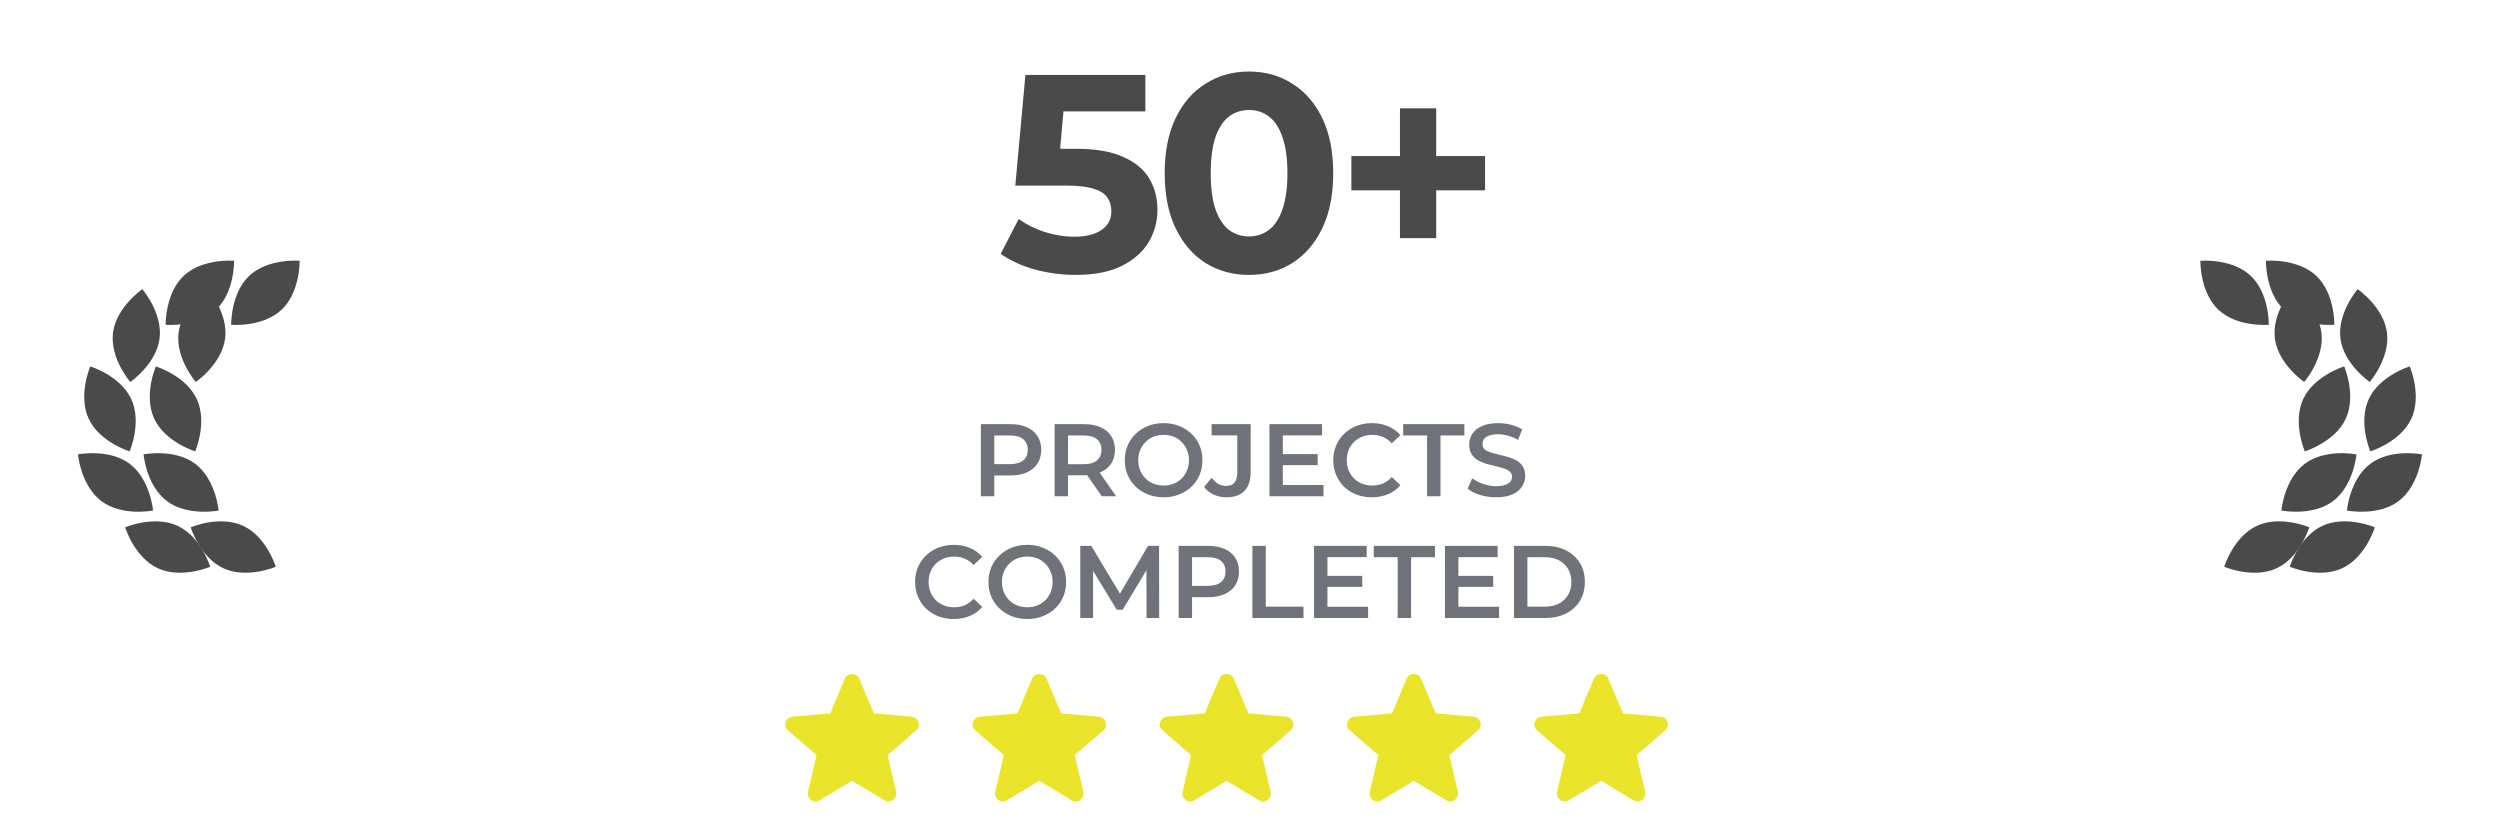 <svg width="267" height="89" viewBox="0 0 267 89" fill="none" xmlns="http://www.w3.org/2000/svg">
<path d="M12.073 35.519C11.718 38.255 13.913 40.795 13.913 40.795C13.913 40.795 16.685 38.899 17.041 36.162C17.396 33.422 15.2 30.884 15.2 30.884C15.2 30.884 12.43 32.782 12.073 35.519ZM9.471 44.717C10.631 47.222 13.845 48.205 13.845 48.205C13.845 48.205 15.178 45.127 14.018 42.622C12.858 40.117 9.643 39.132 9.643 39.132C9.643 39.132 8.31 42.212 9.471 44.717ZM10.838 53.525C13.051 55.18 16.348 54.524 16.348 54.524C16.348 54.524 16.055 51.182 13.841 49.527C11.628 47.872 8.331 48.529 8.331 48.529C8.331 48.529 8.625 51.87 10.838 53.525ZM16.853 60.689C19.361 61.852 22.451 60.53 22.451 60.53C22.451 60.53 21.473 57.322 18.965 56.157C16.456 54.994 13.368 56.317 13.368 56.317C13.368 56.317 14.345 59.525 16.853 60.689ZM19.633 29.447C17.616 31.335 17.693 34.687 17.693 34.687C17.693 34.687 21.043 34.98 23.06 33.092C25.076 31.204 25 27.85 25 27.85C25 27.85 21.65 27.559 19.633 29.447Z" fill="#4B4A4A"/>
<path d="M19.073 35.519C18.718 38.255 20.913 40.795 20.913 40.795C20.913 40.795 23.685 38.899 24.041 36.162C24.396 33.422 22.2 30.884 22.2 30.884C22.2 30.884 19.43 32.782 19.073 35.519ZM16.471 44.717C17.631 47.222 20.845 48.205 20.845 48.205C20.845 48.205 22.178 45.127 21.018 42.622C19.858 40.117 16.643 39.132 16.643 39.132C16.643 39.132 15.31 42.212 16.471 44.717ZM17.838 53.525C20.051 55.18 23.348 54.524 23.348 54.524C23.348 54.524 23.055 51.182 20.841 49.527C18.628 47.872 15.331 48.529 15.331 48.529C15.331 48.529 15.625 51.87 17.838 53.525ZM23.853 60.689C26.361 61.852 29.451 60.53 29.451 60.53C29.451 60.53 28.473 57.322 25.965 56.157C23.456 54.994 20.368 56.317 20.368 56.317C20.368 56.317 21.345 59.525 23.853 60.689ZM26.633 29.447C24.616 31.335 24.693 34.687 24.693 34.687C24.693 34.687 28.043 34.98 30.06 33.092C32.076 31.204 32 27.85 32 27.85C32 27.85 28.65 27.559 26.633 29.447Z" fill="#4B4A4A"/>
<path d="M114.885 29.36C113.425 29.36 111.975 29.17 110.535 28.79C109.115 28.39 107.895 27.83 106.875 27.11L108.795 23.39C109.595 23.97 110.515 24.43 111.555 24.77C112.615 25.11 113.685 25.28 114.765 25.28C115.985 25.28 116.945 25.04 117.645 24.56C118.345 24.08 118.695 23.41 118.695 22.55C118.695 22.01 118.555 21.53 118.275 21.11C117.995 20.69 117.495 20.37 116.775 20.15C116.075 19.93 115.085 19.82 113.805 19.82H108.435L109.515 8H122.325V11.9H111.255L113.775 9.68L113.025 18.11L110.505 15.89H114.945C117.025 15.89 118.695 16.18 119.955 16.76C121.235 17.32 122.165 18.09 122.745 19.07C123.325 20.05 123.615 21.16 123.615 22.4C123.615 23.64 123.305 24.79 122.685 25.85C122.065 26.89 121.105 27.74 119.805 28.4C118.525 29.04 116.885 29.36 114.885 29.36ZM133.387 29.36C131.667 29.36 130.127 28.94 128.767 28.1C127.407 27.24 126.337 26 125.557 24.38C124.777 22.76 124.387 20.8 124.387 18.5C124.387 16.2 124.777 14.24 125.557 12.62C126.337 11 127.407 9.77 128.767 8.93C130.127 8.07 131.667 7.64 133.387 7.64C135.127 7.64 136.667 8.07 138.007 8.93C139.367 9.77 140.437 11 141.217 12.62C141.997 14.24 142.387 16.2 142.387 18.5C142.387 20.8 141.997 22.76 141.217 24.38C140.437 26 139.367 27.24 138.007 28.1C136.667 28.94 135.127 29.36 133.387 29.36ZM133.387 25.25C134.207 25.25 134.917 25.02 135.517 24.56C136.137 24.1 136.617 23.37 136.957 22.37C137.317 21.37 137.497 20.08 137.497 18.5C137.497 16.92 137.317 15.63 136.957 14.63C136.617 13.63 136.137 12.9 135.517 12.44C134.917 11.98 134.207 11.75 133.387 11.75C132.587 11.75 131.877 11.98 131.257 12.44C130.657 12.9 130.177 13.63 129.817 14.63C129.477 15.63 129.307 16.92 129.307 18.5C129.307 20.08 129.477 21.37 129.817 22.37C130.177 23.37 130.657 24.1 131.257 24.56C131.877 25.02 132.587 25.25 133.387 25.25ZM149.516 25.43V11.57H153.386V25.43H149.516ZM144.326 20.33V16.67H158.606V20.33H144.326Z" fill="#4B4A4A"/>
<path d="M104.757 53V45.3H107.925C108.607 45.3 109.19 45.41 109.674 45.63C110.165 45.85 110.543 46.165 110.807 46.576C111.071 46.987 111.203 47.474 111.203 48.039C111.203 48.604 111.071 49.091 110.807 49.502C110.543 49.913 110.165 50.228 109.674 50.448C109.19 50.668 108.607 50.778 107.925 50.778H105.549L106.187 50.107V53H104.757ZM106.187 50.261L105.549 49.568H107.859C108.489 49.568 108.962 49.436 109.278 49.172C109.6 48.901 109.762 48.523 109.762 48.039C109.762 47.548 109.6 47.17 109.278 46.906C108.962 46.642 108.489 46.51 107.859 46.51H105.549L106.187 45.806V50.261ZM112.631 53V45.3H115.799C116.481 45.3 117.064 45.41 117.548 45.63C118.039 45.85 118.417 46.165 118.681 46.576C118.945 46.987 119.077 47.474 119.077 48.039C119.077 48.604 118.945 49.091 118.681 49.502C118.417 49.905 118.039 50.217 117.548 50.437C117.064 50.65 116.481 50.756 115.799 50.756H113.423L114.061 50.107V53H112.631ZM117.669 53L115.722 50.206H117.251L119.209 53H117.669ZM114.061 50.261L113.423 49.579H115.733C116.363 49.579 116.836 49.443 117.152 49.172C117.474 48.901 117.636 48.523 117.636 48.039C117.636 47.548 117.474 47.17 117.152 46.906C116.836 46.642 116.363 46.51 115.733 46.51H113.423L114.061 45.806V50.261ZM124.285 53.11C123.683 53.11 123.13 53.011 122.624 52.813C122.118 52.615 121.678 52.34 121.304 51.988C120.93 51.629 120.64 51.211 120.435 50.734C120.229 50.25 120.127 49.722 120.127 49.15C120.127 48.578 120.229 48.054 120.435 47.577C120.64 47.093 120.93 46.675 121.304 46.323C121.678 45.964 122.118 45.685 122.624 45.487C123.13 45.289 123.68 45.19 124.274 45.19C124.875 45.19 125.425 45.289 125.924 45.487C126.43 45.685 126.87 45.964 127.244 46.323C127.618 46.675 127.907 47.093 128.113 47.577C128.318 48.054 128.421 48.578 128.421 49.15C128.421 49.722 128.318 50.25 128.113 50.734C127.907 51.218 127.618 51.636 127.244 51.988C126.87 52.34 126.43 52.615 125.924 52.813C125.425 53.011 124.879 53.11 124.285 53.11ZM124.274 51.856C124.662 51.856 125.022 51.79 125.352 51.658C125.682 51.526 125.968 51.339 126.21 51.097C126.452 50.848 126.639 50.562 126.771 50.239C126.91 49.909 126.98 49.546 126.98 49.15C126.98 48.754 126.91 48.395 126.771 48.072C126.639 47.742 126.452 47.456 126.21 47.214C125.968 46.965 125.682 46.774 125.352 46.642C125.022 46.51 124.662 46.444 124.274 46.444C123.885 46.444 123.526 46.51 123.196 46.642C122.873 46.774 122.587 46.965 122.338 47.214C122.096 47.456 121.905 47.742 121.766 48.072C121.634 48.395 121.568 48.754 121.568 49.15C121.568 49.539 121.634 49.898 121.766 50.228C121.905 50.558 122.096 50.848 122.338 51.097C122.58 51.339 122.866 51.526 123.196 51.658C123.526 51.79 123.885 51.856 124.274 51.856ZM130.974 53.11C130.483 53.11 130.028 53.015 129.61 52.824C129.2 52.633 128.862 52.358 128.598 51.999L129.412 51.02C129.625 51.313 129.856 51.533 130.105 51.68C130.362 51.827 130.641 51.9 130.941 51.9C131.741 51.9 132.14 51.427 132.14 50.481V46.499H129.401V45.3H133.57V50.404C133.57 51.313 133.347 51.992 132.899 52.439C132.459 52.886 131.818 53.11 130.974 53.11ZM136.896 48.501H140.724V49.678H136.896V48.501ZM137.006 51.801H141.351V53H135.576V45.3H141.197V46.499H137.006V51.801ZM146.509 53.11C145.922 53.11 145.376 53.015 144.87 52.824C144.371 52.626 143.935 52.351 143.561 51.999C143.194 51.64 142.908 51.218 142.703 50.734C142.498 50.25 142.395 49.722 142.395 49.15C142.395 48.578 142.498 48.05 142.703 47.566C142.908 47.082 143.198 46.664 143.572 46.312C143.946 45.953 144.382 45.678 144.881 45.487C145.38 45.289 145.926 45.19 146.52 45.19C147.151 45.19 147.726 45.3 148.247 45.52C148.768 45.733 149.208 46.052 149.567 46.477L148.643 47.346C148.364 47.045 148.053 46.822 147.708 46.675C147.363 46.521 146.989 46.444 146.586 46.444C146.183 46.444 145.812 46.51 145.475 46.642C145.145 46.774 144.855 46.961 144.606 47.203C144.364 47.445 144.173 47.731 144.034 48.061C143.902 48.391 143.836 48.754 143.836 49.15C143.836 49.546 143.902 49.909 144.034 50.239C144.173 50.569 144.364 50.855 144.606 51.097C144.855 51.339 145.145 51.526 145.475 51.658C145.812 51.79 146.183 51.856 146.586 51.856C146.989 51.856 147.363 51.783 147.708 51.636C148.053 51.482 148.364 51.251 148.643 50.943L149.567 51.823C149.208 52.241 148.768 52.56 148.247 52.78C147.726 53 147.147 53.11 146.509 53.11ZM152.413 53V46.51H149.861V45.3H156.395V46.51H153.843V53H152.413ZM159.78 53.11C159.179 53.11 158.603 53.026 158.053 52.857C157.503 52.681 157.067 52.457 156.744 52.186L157.239 51.075C157.547 51.317 157.929 51.519 158.383 51.68C158.838 51.841 159.304 51.922 159.78 51.922C160.184 51.922 160.51 51.878 160.759 51.79C161.009 51.702 161.192 51.585 161.309 51.438C161.427 51.284 161.485 51.112 161.485 50.921C161.485 50.686 161.401 50.499 161.232 50.36C161.064 50.213 160.844 50.1 160.572 50.019C160.308 49.931 160.011 49.85 159.681 49.777C159.359 49.704 159.032 49.619 158.702 49.524C158.38 49.421 158.083 49.293 157.811 49.139C157.547 48.978 157.331 48.765 157.162 48.501C156.994 48.237 156.909 47.9 156.909 47.489C156.909 47.071 157.019 46.69 157.239 46.345C157.467 45.993 157.808 45.714 158.262 45.509C158.724 45.296 159.307 45.19 160.011 45.19C160.473 45.19 160.932 45.249 161.386 45.366C161.841 45.483 162.237 45.652 162.574 45.872L162.123 46.983C161.779 46.778 161.423 46.627 161.056 46.532C160.69 46.429 160.338 46.378 160 46.378C159.604 46.378 159.282 46.426 159.032 46.521C158.79 46.616 158.611 46.741 158.493 46.895C158.383 47.049 158.328 47.225 158.328 47.423C158.328 47.658 158.409 47.848 158.57 47.995C158.739 48.134 158.955 48.244 159.219 48.325C159.491 48.406 159.791 48.486 160.121 48.567C160.451 48.64 160.778 48.725 161.1 48.82C161.43 48.915 161.727 49.04 161.991 49.194C162.263 49.348 162.479 49.557 162.64 49.821C162.809 50.085 162.893 50.419 162.893 50.822C162.893 51.233 162.78 51.614 162.552 51.966C162.332 52.311 161.991 52.589 161.529 52.802C161.067 53.007 160.484 53.11 159.78 53.11ZM101.848 66.11C101.262 66.11 100.715 66.015 100.209 65.824C99.711 65.626 99.275 65.351 98.9 64.999C98.534 64.64 98.248 64.218 98.043 63.734C97.837 63.25 97.734 62.722 97.734 62.15C97.734 61.578 97.837 61.05 98.043 60.566C98.248 60.082 98.537 59.664 98.912 59.312C99.285 58.953 99.722 58.678 100.22 58.487C100.719 58.289 101.265 58.19 101.859 58.19C102.49 58.19 103.066 58.3 103.586 58.52C104.107 58.733 104.547 59.052 104.906 59.477L103.982 60.346C103.704 60.045 103.392 59.822 103.047 59.675C102.703 59.521 102.329 59.444 101.925 59.444C101.522 59.444 101.152 59.51 100.814 59.642C100.484 59.774 100.195 59.961 99.945 60.203C99.704 60.445 99.513 60.731 99.374 61.061C99.242 61.391 99.175 61.754 99.175 62.15C99.175 62.546 99.242 62.909 99.374 63.239C99.513 63.569 99.704 63.855 99.945 64.097C100.195 64.339 100.484 64.526 100.814 64.658C101.152 64.79 101.522 64.856 101.925 64.856C102.329 64.856 102.703 64.783 103.047 64.636C103.392 64.482 103.704 64.251 103.982 63.943L104.906 64.823C104.547 65.241 104.107 65.56 103.586 65.78C103.066 66 102.486 66.11 101.848 66.11ZM109.724 66.11C109.122 66.11 108.569 66.011 108.063 65.813C107.557 65.615 107.117 65.34 106.743 64.988C106.369 64.629 106.079 64.211 105.874 63.734C105.668 63.25 105.566 62.722 105.566 62.15C105.566 61.578 105.668 61.054 105.874 60.577C106.079 60.093 106.369 59.675 106.743 59.323C107.117 58.964 107.557 58.685 108.063 58.487C108.569 58.289 109.119 58.19 109.713 58.19C110.314 58.19 110.864 58.289 111.363 58.487C111.869 58.685 112.309 58.964 112.683 59.323C113.057 59.675 113.346 60.093 113.552 60.577C113.757 61.054 113.86 61.578 113.86 62.15C113.86 62.722 113.757 63.25 113.552 63.734C113.346 64.218 113.057 64.636 112.683 64.988C112.309 65.34 111.869 65.615 111.363 65.813C110.864 66.011 110.318 66.11 109.724 66.11ZM109.713 64.856C110.101 64.856 110.461 64.79 110.791 64.658C111.121 64.526 111.407 64.339 111.649 64.097C111.891 63.848 112.078 63.562 112.21 63.239C112.349 62.909 112.419 62.546 112.419 62.15C112.419 61.754 112.349 61.395 112.21 61.072C112.078 60.742 111.891 60.456 111.649 60.214C111.407 59.965 111.121 59.774 110.791 59.642C110.461 59.51 110.101 59.444 109.713 59.444C109.324 59.444 108.965 59.51 108.635 59.642C108.312 59.774 108.026 59.965 107.777 60.214C107.535 60.456 107.344 60.742 107.205 61.072C107.073 61.395 107.007 61.754 107.007 62.15C107.007 62.539 107.073 62.898 107.205 63.228C107.344 63.558 107.535 63.848 107.777 64.097C108.019 64.339 108.305 64.526 108.635 64.658C108.965 64.79 109.324 64.856 109.713 64.856ZM115.375 66V58.3H116.552L119.918 63.921H119.302L122.613 58.3H123.79L123.801 66H122.448L122.437 60.423H122.723L119.907 65.12H119.269L116.409 60.423H116.739V66H115.375ZM125.881 66V58.3H129.049C129.731 58.3 130.314 58.41 130.798 58.63C131.29 58.85 131.667 59.165 131.931 59.576C132.195 59.987 132.327 60.474 132.327 61.039C132.327 61.604 132.195 62.091 131.931 62.502C131.667 62.913 131.29 63.228 130.798 63.448C130.314 63.668 129.731 63.778 129.049 63.778H126.673L127.311 63.107V66H125.881ZM127.311 63.261L126.673 62.568H128.983C129.614 62.568 130.087 62.436 130.402 62.172C130.725 61.901 130.886 61.523 130.886 61.039C130.886 60.548 130.725 60.17 130.402 59.906C130.087 59.642 129.614 59.51 128.983 59.51H126.673L127.311 58.806V63.261ZM133.755 66V58.3H135.185V64.79H139.211V66H133.755ZM141.66 61.501H145.488V62.678H141.66V61.501ZM141.77 64.801H146.115V66H140.34V58.3H145.961V59.499H141.77V64.801ZM149.271 66V59.51H146.719V58.3H153.253V59.51H150.701V66H149.271ZM155.646 61.501H159.474V62.678H155.646V61.501ZM155.756 64.801H160.101V66H154.326V58.3H159.947V59.499H155.756V64.801ZM161.696 66V58.3H165.062C165.898 58.3 166.631 58.461 167.262 58.784C167.892 59.107 168.384 59.554 168.736 60.126C169.088 60.698 169.264 61.373 169.264 62.15C169.264 62.92 169.088 63.595 168.736 64.174C168.384 64.746 167.892 65.193 167.262 65.516C166.631 65.839 165.898 66 165.062 66H161.696ZM163.126 64.79H164.996C165.575 64.79 166.074 64.68 166.492 64.46C166.917 64.24 167.243 63.932 167.471 63.536C167.705 63.14 167.823 62.678 167.823 62.15C167.823 61.615 167.705 61.153 167.471 60.764C167.243 60.368 166.917 60.06 166.492 59.84C166.074 59.62 165.575 59.51 164.996 59.51H163.126V64.79Z" fill="#101720" fill-opacity="0.6"/>
<path d="M91 83.395L87.542 85.478C87.389 85.576 87.229 85.617 87.063 85.603C86.896 85.59 86.75 85.534 86.625 85.437C86.5 85.34 86.403 85.218 86.334 85.073C86.264 84.927 86.25 84.764 86.292 84.583L87.209 80.645L84.146 77.999C84.007 77.874 83.921 77.732 83.886 77.572C83.852 77.412 83.862 77.256 83.917 77.103C83.972 76.951 84.055 76.826 84.167 76.728C84.279 76.631 84.431 76.568 84.625 76.541L88.667 76.187L90.229 72.478C90.299 72.312 90.407 72.187 90.553 72.103C90.699 72.02 90.848 71.978 91 71.978C91.153 71.978 91.302 72.02 91.448 72.103C91.594 72.187 91.702 72.312 91.771 72.478L93.334 76.187L97.375 76.541C97.57 76.569 97.722 76.631 97.834 76.728C97.945 76.826 98.028 76.951 98.084 77.103C98.139 77.256 98.15 77.413 98.115 77.573C98.081 77.733 97.994 77.875 97.854 77.999L94.792 80.645L95.709 84.583C95.75 84.763 95.736 84.927 95.667 85.073C95.597 85.219 95.5 85.34 95.375 85.437C95.25 85.534 95.104 85.589 94.938 85.603C94.771 85.618 94.611 85.576 94.459 85.478L91 83.395Z" fill="#EAE42B"/>
<path d="M111 83.395L107.542 85.478C107.389 85.576 107.229 85.617 107.063 85.603C106.896 85.59 106.75 85.534 106.625 85.437C106.5 85.34 106.403 85.218 106.334 85.073C106.264 84.927 106.25 84.764 106.292 84.583L107.209 80.645L104.146 77.999C104.007 77.874 103.921 77.732 103.886 77.572C103.852 77.412 103.862 77.256 103.917 77.103C103.972 76.951 104.055 76.826 104.167 76.728C104.279 76.631 104.431 76.568 104.625 76.541L108.667 76.187L110.229 72.478C110.299 72.312 110.407 72.187 110.553 72.103C110.699 72.02 110.848 71.978 111 71.978C111.152 71.978 111.302 72.02 111.448 72.103C111.594 72.187 111.702 72.312 111.771 72.478L113.334 76.187L117.375 76.541C117.57 76.569 117.722 76.631 117.834 76.728C117.945 76.826 118.028 76.951 118.084 77.103C118.139 77.256 118.15 77.413 118.115 77.573C118.081 77.733 117.994 77.875 117.854 77.999L114.792 80.645L115.709 84.583C115.75 84.763 115.736 84.927 115.667 85.073C115.597 85.219 115.5 85.34 115.375 85.437C115.25 85.534 115.104 85.589 114.938 85.603C114.771 85.618 114.611 85.576 114.459 85.478L111 83.395Z" fill="#EAE42B"/>
<path d="M131 83.395L127.542 85.478C127.389 85.576 127.229 85.617 127.063 85.603C126.896 85.59 126.75 85.534 126.625 85.437C126.5 85.34 126.403 85.218 126.334 85.073C126.264 84.927 126.25 84.764 126.292 84.583L127.209 80.645L124.146 77.999C124.007 77.874 123.921 77.732 123.886 77.572C123.852 77.412 123.862 77.256 123.917 77.103C123.972 76.951 124.055 76.826 124.167 76.728C124.279 76.631 124.431 76.568 124.625 76.541L128.667 76.187L130.229 72.478C130.299 72.312 130.407 72.187 130.553 72.103C130.699 72.02 130.848 71.978 131 71.978C131.152 71.978 131.302 72.02 131.448 72.103C131.594 72.187 131.702 72.312 131.771 72.478L133.334 76.187L137.375 76.541C137.57 76.569 137.722 76.631 137.834 76.728C137.945 76.826 138.028 76.951 138.084 77.103C138.139 77.256 138.15 77.413 138.115 77.573C138.081 77.733 137.994 77.875 137.854 77.999L134.792 80.645L135.709 84.583C135.75 84.763 135.736 84.927 135.667 85.073C135.597 85.219 135.5 85.34 135.375 85.437C135.25 85.534 135.104 85.589 134.938 85.603C134.771 85.618 134.611 85.576 134.459 85.478L131 83.395Z" fill="#EAE42B"/>
<path d="M151 83.395L147.542 85.478C147.389 85.576 147.229 85.617 147.063 85.603C146.896 85.59 146.75 85.534 146.625 85.437C146.5 85.34 146.403 85.218 146.334 85.073C146.264 84.927 146.25 84.764 146.292 84.583L147.209 80.645L144.146 77.999C144.007 77.874 143.921 77.732 143.886 77.572C143.852 77.412 143.862 77.256 143.917 77.103C143.972 76.951 144.055 76.826 144.167 76.728C144.279 76.631 144.431 76.568 144.625 76.541L148.667 76.187L150.229 72.478C150.299 72.312 150.407 72.187 150.553 72.103C150.699 72.02 150.848 71.978 151 71.978C151.152 71.978 151.302 72.02 151.448 72.103C151.594 72.187 151.702 72.312 151.771 72.478L153.334 76.187L157.375 76.541C157.57 76.569 157.722 76.631 157.834 76.728C157.945 76.826 158.028 76.951 158.084 77.103C158.139 77.256 158.15 77.413 158.115 77.573C158.081 77.733 157.994 77.875 157.854 77.999L154.792 80.645L155.709 84.583C155.75 84.763 155.736 84.927 155.667 85.073C155.597 85.219 155.5 85.34 155.375 85.437C155.25 85.534 155.104 85.589 154.938 85.603C154.771 85.618 154.611 85.576 154.459 85.478L151 83.395Z" fill="#EAE42B"/>
<path d="M171 83.395L167.542 85.478C167.389 85.576 167.229 85.617 167.063 85.603C166.896 85.59 166.75 85.534 166.625 85.437C166.5 85.34 166.403 85.218 166.334 85.073C166.264 84.927 166.25 84.764 166.292 84.583L167.209 80.645L164.146 77.999C164.007 77.874 163.921 77.732 163.886 77.572C163.852 77.412 163.862 77.256 163.917 77.103C163.972 76.951 164.055 76.826 164.167 76.728C164.279 76.631 164.431 76.568 164.625 76.541L168.667 76.187L170.229 72.478C170.299 72.312 170.407 72.187 170.553 72.103C170.699 72.02 170.848 71.978 171 71.978C171.152 71.978 171.302 72.02 171.448 72.103C171.594 72.187 171.702 72.312 171.771 72.478L173.334 76.187L177.375 76.541C177.57 76.569 177.722 76.631 177.834 76.728C177.945 76.826 178.028 76.951 178.084 77.103C178.139 77.256 178.15 77.413 178.115 77.573C178.081 77.733 177.994 77.875 177.854 77.999L174.792 80.645L175.709 84.583C175.75 84.763 175.736 84.927 175.667 85.073C175.597 85.219 175.5 85.34 175.375 85.437C175.25 85.534 175.104 85.589 174.938 85.603C174.771 85.618 174.611 85.576 174.459 85.478L171 83.395Z" fill="#EAE42B"/>
<path d="M254.927 35.519C255.282 38.255 253.087 40.795 253.087 40.795C253.087 40.795 250.315 38.899 249.959 36.162C249.604 33.422 251.8 30.884 251.8 30.884C251.8 30.884 254.57 32.782 254.927 35.519ZM257.529 44.717C256.369 47.222 253.155 48.205 253.155 48.205C253.155 48.205 251.822 45.127 252.982 42.622C254.142 40.117 257.357 39.132 257.357 39.132C257.357 39.132 258.69 42.212 257.529 44.717ZM256.162 53.525C253.949 55.18 250.652 54.524 250.652 54.524C250.652 54.524 250.945 51.182 253.159 49.527C255.372 47.872 258.669 48.529 258.669 48.529C258.669 48.529 258.375 51.87 256.162 53.525ZM250.147 60.689C247.639 61.852 244.549 60.53 244.549 60.53C244.549 60.53 245.527 57.322 248.035 56.157C250.544 54.994 253.632 56.317 253.632 56.317C253.632 56.317 252.655 59.525 250.147 60.689ZM247.367 29.447C249.384 31.335 249.307 34.687 249.307 34.687C249.307 34.687 245.957 34.98 243.94 33.092C241.924 31.204 242 27.85 242 27.85C242 27.85 245.35 27.559 247.367 29.447Z" fill="#4B4A4A"/>
<path d="M247.927 35.519C248.282 38.255 246.087 40.795 246.087 40.795C246.087 40.795 243.315 38.899 242.959 36.162C242.604 33.422 244.8 30.884 244.8 30.884C244.8 30.884 247.57 32.782 247.927 35.519ZM250.529 44.717C249.369 47.222 246.155 48.205 246.155 48.205C246.155 48.205 244.822 45.127 245.982 42.622C247.142 40.117 250.357 39.132 250.357 39.132C250.357 39.132 251.69 42.212 250.529 44.717ZM249.162 53.525C246.949 55.18 243.652 54.524 243.652 54.524C243.652 54.524 243.945 51.182 246.159 49.527C248.372 47.872 251.669 48.529 251.669 48.529C251.669 48.529 251.375 51.87 249.162 53.525ZM243.147 60.689C240.639 61.852 237.549 60.53 237.549 60.53C237.549 60.53 238.527 57.322 241.035 56.157C243.544 54.994 246.632 56.317 246.632 56.317C246.632 56.317 245.655 59.525 243.147 60.689ZM240.367 29.447C242.384 31.335 242.307 34.687 242.307 34.687C242.307 34.687 238.957 34.98 236.94 33.092C234.924 31.204 235 27.85 235 27.85C235 27.85 238.35 27.559 240.367 29.447Z" fill="#4B4A4A"/>
</svg>
